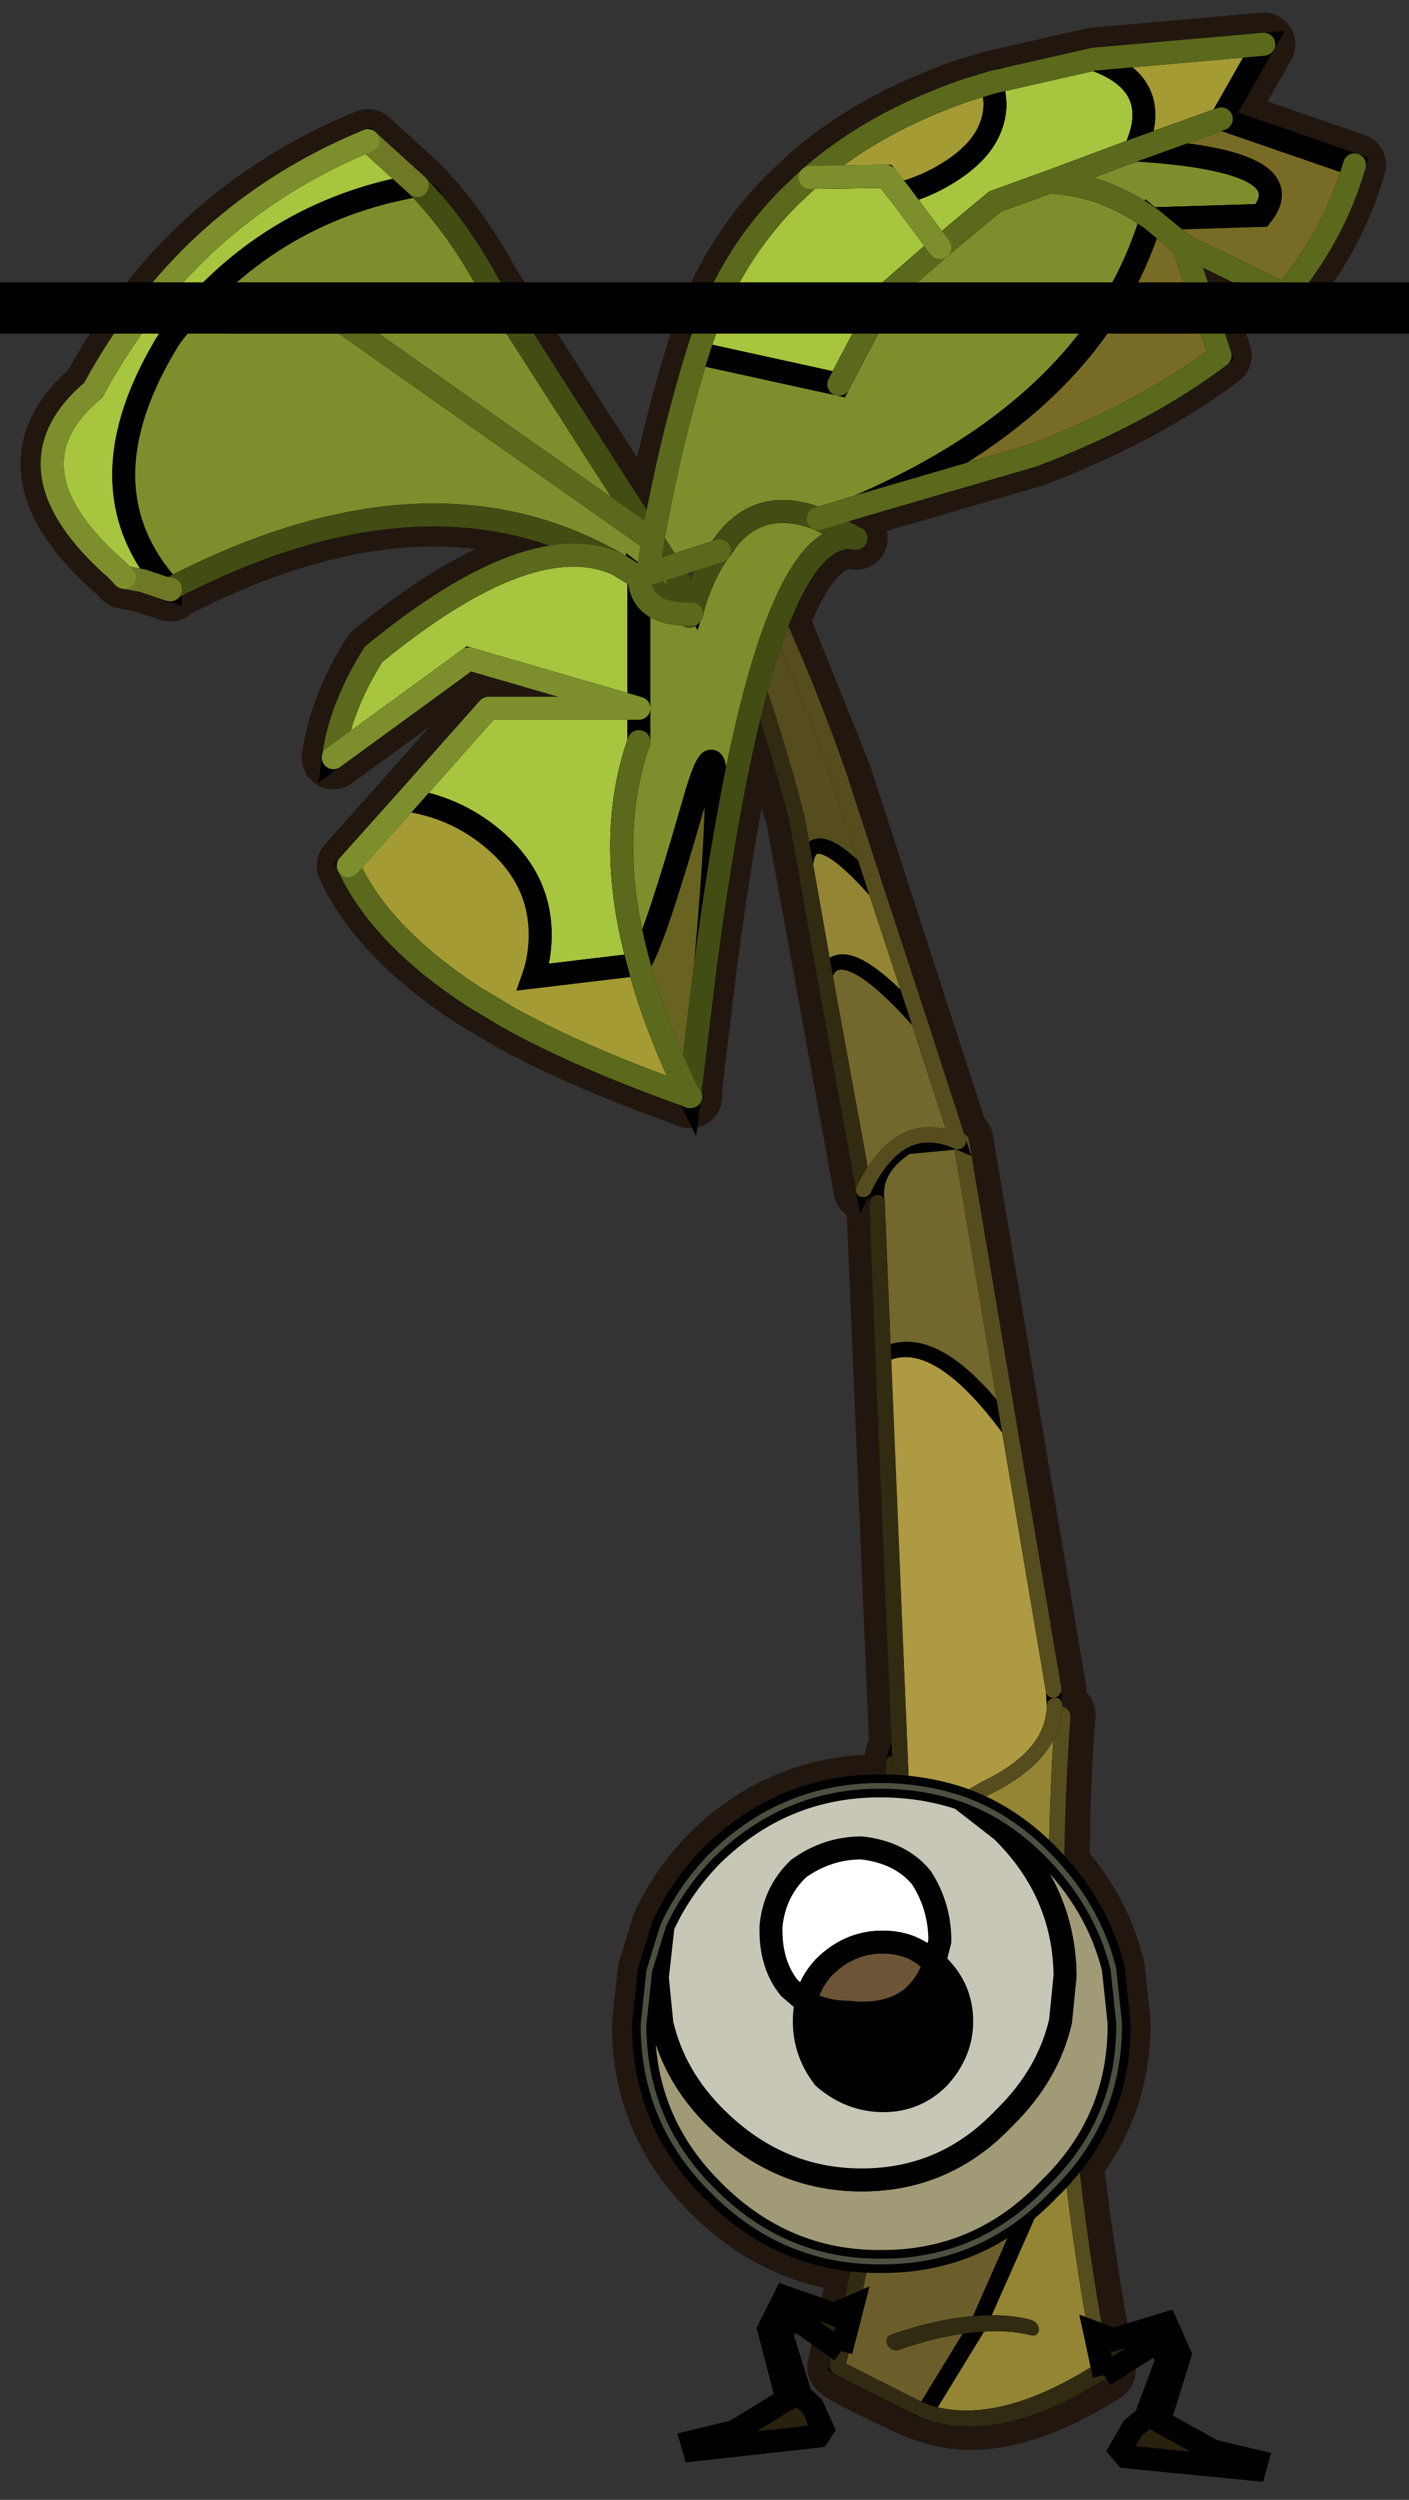 <svg width="115" height="204" xmlns="http://www.w3.org/2000/svg" xmlns:xlink="http://www.w3.org/1999/xlink"><rect width="100%" height="100%" fill="#333333" stroke="none"/><defs><g id="e" stroke-opacity="0" stroke-linejoin="round" stroke-linecap="round" stroke="#f0f" fill="none"><path d="M187.95-293.5v380h-380v-380h380M92.95.6H-97" transform="translate(192.55 294)"/><path d="m187.95-293.5-190 190 190 190m-380-380 190 190L-192 86.5" transform="translate(192.55 294)"/></g><g id="f"><path stroke-width="2.75" stroke-linejoin="round" stroke-linecap="round" stroke="#21170e" fill="none" d="m4.2 24.25.3.3.8.15 1.2.4v-.05Q17.75 19.2 26 24q-3.75-1.75-10.65 3.9-1.45 2.3-1.75 4.5l5.9-4.3 7.4 2.15h-6.55l-6.1 6.85q1.4 3.05 5.45 5.7l1.5.9q3.25 1.8 7.95 3.45h-.05l.7-5.75q1-7.7 2.25-12.2L33.8 35l2.95 16.2q1.5-3.15 4-2.15l-2.15.25q-1.55 1-1.3 2.45l1 23.7q-.2.35-.25.75l.05.95h-.7q-4.25 0-7.35 3.05-1.35 1.4-2.1 3.05l-.6 1.95-.25 2.35q0 4.25 3.05 7.25 2.75 2.75 6.45 3.05l-1 4.6q.15.25 3.4 1.75l.45.15q3.15 1.15 7.7-1.75-.85-4.35-1.35-8.65l-.05-.4q2.05-2.65 2.05-6.1l-.25-2.35q-.6-2.5-2.4-4.5 0-3.3.25-6.55l-.35-.2v-.25l-.05-.65-4.05-23.9h-.15l-5.15-15.9-2.7-6.7q1.55-3.95 3.4-3.6L34.7 22l1.8-.55 7.55-2.2q4.85-1.85 8.15-4.35l-1.6-4.8 4.4 2.15q2.15-2.55 3.05-5.65l-5.8-2 1.85-3.25-7.4.65-4.4 1-.65.2-.5.15q-4.05 1.4-6.8 3.8l-.95.9q-2.75 2.8-3.95 6.75-1.2 3.9-1.95 8.15L20.35 11.8Q19 9.3 17.25 7.5L15.1 5.55Q7.3 8.75 3.15 16.4-.9 19.8 4.2 24.25z"/><path fill-rule="evenodd" fill="#948534" d="M12.3 45.15q.55 1.35.25 3l.05.1-2.4-.6-.25-.1q-1.35-3.45 2.35-2.4" transform="translate(29.7 54.1)"/><path stroke-linejoin="round" stroke-linecap="round" stroke="#21170e" fill="none" d="m9.95 47.55.25.1 2.4.6-.05-.1q.3-1.65-.25-3" transform="translate(29.7 54.1)"/></g><g id="a"><path fill-rule="evenodd" fill="#948534" d="M-6.55-41.3q2.4-.8 6.55 1.45 3.75 1.75 4.2 4.95-1.3 13.2.05 26.7l-12.2-6.75L-2.8-.35.4 6.3q-4.75.3-11.3-6 1.5-6.05 2.5-12.25l.45-3q1.8-12.85 1.4-26.35m.35 40.2q1.55.05 3.4.75-1.85-.7-3.4-.75" transform="translate(11.4 41.8)"/><path fill-rule="evenodd" fill="#6c5e2b" d="M4.25-8.2Q4.9-1.6 6.2 5.1L1 6.2l-.6.1-3.2-6.65-5.15-14.6L4.25-8.2M2.6 2.45Q-.4.5-2.8-.35q2.4.85 5.4 2.8" transform="translate(11.4 41.8)"/><path stroke-linejoin="round" stroke-linecap="round" stroke="#554d1e" fill="none" d="M-10.9.3q1.5-6.05 2.5-12.25l.45-3q1.8-12.85 1.4-26.35" transform="translate(11.4 41.8)"/><path stroke-linejoin="round" stroke-linecap="round" stroke="#312c11" fill="none" d="M4.2-34.9q-1.3 13.2.05 26.7Q4.9-1.6 6.2 5.1L1 6.2l-.6.1q-4.75.3-11.3-6m8.1-.65q-1.85-.7-3.4-.75m3.4.75q2.4.85 5.4 2.8" transform="translate(11.4 41.8)"/></g><g id="b"><path fill-rule="evenodd" fill="#ae9a42" d="M4.4-25.55 1.95 3.95q-2.5.9-5.25-.85-4.4-2-4.3-5.3l.1-1 3.55-17.2q5.05-6.8 8.35-5.15" transform="translate(8.1 39.85)"/><path fill-rule="evenodd" fill="#72672c" d="m-.05-39.35 3.45.2q2.25 1.45 1.8 3.6l-.8 10Q1.1-27.2-3.95-20.4l3.9-18.95" transform="translate(8.1 39.85)"/><path stroke-linejoin="round" stroke-linecap="round" stroke="#554d1e" fill="none" d="M1.95 3.95q-2.5.9-5.25-.85-4.4-2-4.3-5.3m.1-1 3.55-17.2 3.9-18.95" transform="translate(8.1 39.85)"/><path stroke-linejoin="round" stroke-linecap="round" stroke="#312c11" fill="none" d="m5.2-35.55-.8 10-2.45 29.5 3.25-39.5z" transform="translate(8.1 39.85)"/></g><g id="c"><path fill-rule="evenodd" fill="#554d1e" d="M7.35-19.3q-.2-3.2-4.65 1.85l2.75-7.7q3.95-10.35 9-19l1.8.8Q11.45-34 8.05-22.5l-.7 3.2" transform="translate(3.75 44.65)"/><path fill-rule="evenodd" fill="#948534" d="M7.35-19.3 5.8-12.05q-.95-2.7-6.2 3.2l3.1-8.6q4.45-5.05 4.65-1.85" transform="translate(3.75 44.65)"/><path fill-rule="evenodd" fill="#72672c" d="M-.4-8.85q5.25-5.9 6.2-3.2L2.7 2.05Q.6-2.7-3.25-.85l2.85-8" transform="translate(3.75 44.65)"/><path stroke-linejoin="round" stroke-linecap="round" stroke="#000" fill="none" d="m16.25-43.35-1.8-.8" transform="translate(3.75 44.65)"/><path stroke-linejoin="round" stroke-linecap="round" stroke="#312c11" fill="none" d="m5.8-12.05 1.55-7.25.7-3.2q3.4-11.5 8.2-20.85M5.8-12.05 2.7 2.05" transform="translate(3.75 44.65)"/><path stroke-linejoin="round" stroke-linecap="round" stroke="#554d1e" fill="none" d="m2.7-17.45-3.1 8.6m3.1 10.9Q.6-2.7-3.25-.85l2.85-8m14.85-35.3q-5.05 8.65-9 19l-2.75 7.7" transform="translate(3.75 44.65)"/></g><g id="j"><path fill-rule="evenodd" fill="#a7c53e" d="m-25.2-29.55-.3-.3q-5.1-4.45-1.05-7.85 4.15-7.65 11.95-10.85l2.15 1.95q-6.6 1.15-10.75 6.6-4.05 6.5 0 10.95v.05l-1.2-.4-.8-.15M-.25-39.3q1.2-3.95 3.95-6.75l.95-.9 3.3-.05.6.75q1.15-.3 2.1-.9 2.05-1.25 2.05-3.05l-.1-.9 4.4-1q3.1 1.1 1.8 3.95l-3.75 1.4-2.35.85-2.4 2-2.35 2.05-2.05 3.9-6.15-1.35M-12.9-19.85l3.55-4h6.55L-10.2-26l-5.9 4.3q.3-2.2 1.75-4.5 6.9-5.65 10.65-3.9l.9.55v7.15q-1.5 4.3 0 9.7l-4.6.55q.3-.85.3-1.85 0-2.5-2.15-4.25-1.6-1.3-3.65-1.6M10.3-43.9l-1.75-2.35 1.75 2.35" transform="translate(28.85 53.25)"/><path fill-rule="evenodd" fill="#7c8f2c" d="M-12.45-46.6q1.75 1.8 3.1 4.3l7.15 11.15q.75-4.25 1.95-8.15l6.15 1.35 2.05-3.9 2.35-2.05 2.4-2 2.35-.85 3.75-1.4q7.4.45 5.5 2.85l-4.8.15q-2.45 8.05-12.7 12.5L5-32.1l1.65.85Q2.65-32 .1-12.7q1.15-13-.55-6.9-1.75 6.1-2.35 6.9-1.5-5.4 0-9.7v-7.15l-.9-.55q-8.25-4.8-19.5 1.05-4.05-4.45 0-10.95 4.15-5.45 10.75-6.6M-2.2-31.15l-13.5-9.5h-4.9 4.9l13.5 9.5.75 1.15-.75-1.15-.2 1.45.95-.3 1.05 1.6q.45-1.4 1.1-2.3l-2.15.7-.95.3.2-1.45M5-32.1Q2.25-33.15.7-30.7q1.55-2.45 4.3-1.4m-5.7 4.15-2.1-1.6q.1 1.6 2.1 1.6h.2-.2l.1.1-.1-.1m.3-.45-.1.45.1-.45m15.45-18.35q2.35.1 4.45 1.6-2.1-1.5-4.45-1.6M-.5-27.95l-.1.1.1-.1" transform="translate(28.85 53.25)"/><path fill-rule="evenodd" fill="#a59b34" d="M4.65-46.95q2.75-2.4 6.8-3.8l.5-.15.65-.2.1.9q0 1.8-2.05 3.05-.95.6-2.1.9l-.6-.75-3.3.05M17-52.1l7.4-.65-1.85 3.25-3.75 1.35Q20.1-51 17-52.1M-.6-6.95h.05Q-5.25-8.6-8.5-10.4l-1.5-.9q-4.05-2.65-5.45-5.7l2.55-2.85q2.05.3 3.65 1.6Q-7.1-16.5-7.1-14q0 1-.3 1.85l4.6-.55q.7 2.7 2.2 5.75" transform="translate(28.85 53.25)"/><path fill-rule="evenodd" fill="#696321" d="m.1-12.7-.7 5.75Q-2.1-10-2.8-12.7q.6-.8 2.35-6.9 1.7-6.1.55 6.9" transform="translate(28.85 53.25)"/><path fill-rule="evenodd" fill="#786b25" d="m22.55-49.5 5.8 2q-.9 3.1-3.05 5.65L20.9-44l1.6 4.8q-3.3 2.5-8.15 4.35l-7.55 2.2q10.25-4.45 12.7-12.5L20.9-44l-1.4-1.15 4.8-.15q1.9-2.4-5.5-2.85l3.75-1.35" transform="translate(28.85 53.25)"/><path stroke-linejoin="round" stroke-linecap="round" stroke="#424d13" fill="none" d="m-25.5-29.85.25.3h.05m12.75-17.05q1.75 1.8 3.1 4.3l7.15 11.15.75 1.15 1.05 1.6q.45-1.4 1.1-2.3 1.55-2.45 4.3-1.4l1.65.85Q2.65-32 .1-12.7l-.7 5.75h.05M-3.7-30.1q-8.25-4.8-19.5 1.05m20.4-.5 2.1 1.6.1.1m.1-.1.1-.45" transform="translate(28.85 53.25)"/><path stroke-linejoin="round" stroke-linecap="round" stroke="#6f7825" fill="none" d="m-14.6-48.55 2.15 1.95M-23.2-29.05v.05l-1.2-.4-.8-.15" transform="translate(28.85 53.25)"/><path stroke-linejoin="round" stroke-linecap="round" stroke="#7c8f2c" fill="none" d="m-25.2-29.55-.3-.3q-5.1-4.45-1.05-7.85 4.15-7.65 11.95-10.85" transform="translate(28.85 53.25)"/><path stroke-linejoin="round" stroke-linecap="round" stroke="#50441d" fill="none" d="m-.6-27.85.1-.1" transform="translate(28.85 53.25)"/><path stroke-linejoin="round" stroke-linecap="round" stroke="#5a691b" fill="none" d="M-.55-6.95Q-5.25-8.6-8.5-10.4l-1.5-.9q-4.05-2.65-5.45-5.7m-.65-4.7q.3-2.2 1.75-4.5 6.9-5.65 10.65-3.9l.9.55m2.1 1.6h.2m-2.3 5.55q-1.5 4.3 0 9.7m2.2 5.75Q-2.1-10-2.8-12.7m2.1-15.25q-2 0-2.1-1.6m.6-1.6q.75-4.25 1.95-8.15 1.2-3.95 3.95-6.75l.95-.9q2.75-2.4 6.8-3.8l.5-.15.65-.2 4.4-1 7.4-.65m3.95 5.25q-.9 3.1-3.05 5.65L20.9-44l1.6 4.8q-3.3 2.5-8.15 4.35l-7.55 2.2-1.8.55m-25.6-8.55h4.9l13.5 9.5-.2 1.45.95-.3 2.15-.7m9.6-13.2 2.4-2 2.35-.85 3.75-1.4M5.9-37.95l2.05-3.9 2.35-2.05m10.6-.1-1.4-1.15q-2.1-1.5-4.45-1.6m7.5-2.75-3.75 1.35" transform="translate(28.85 53.25)"/><path stroke-linejoin="round" stroke-linecap="round" stroke="#7c8f2c" fill="none" d="m-15.45-17 2.55-2.85 3.55-4h6.55L-10.2-26l-5.9 4.3M4.65-46.95l3.3-.05.6.75 1.75 2.35" transform="translate(28.85 53.25)"/><path fill-rule="evenodd" fill="#a09a76" d="M11.2 23.6q2.05.7 3.75 2.4 2.2 2.2 2.9 5l.25 2.35q.05 4.25-3.05 7.25-3 3.15-7.25 3.15-4.25.05-7.35-3.05-3.05-3-3.05-7.25l.25-2.35.6-1.95L-2 31.4l.2 2q.55 2.35 2.4 4.15 2.7 2.65 6.3 2.65 3.65 0 6.2-2.7 1.9-1.85 2.45-4.2l.2-2Q15.7 27.65 13 25l-1.8-1.4" transform="translate(28.85 53.25)"/><path fill-rule="evenodd" fill="#c8c7b7" d="M11.2 23.6 13 25q2.7 2.65 2.75 6.3l-.2 2q-.55 2.35-2.45 4.2-2.55 2.7-6.2 2.7-3.6 0-6.3-2.65-1.85-1.8-2.4-4.15l-.2-2 .25-2.25Q-1 27.5.35 26.1q3.1-3.05 7.35-3.05 1.85 0 3.5.55" transform="translate(28.85 53.25)"/><path stroke-width=".25" stroke-linejoin="round" stroke-linecap="round" stroke="#4b5140" fill="none" d="m27.1 82.4-.6 1.95-.25 2.35q0 4.25 3.05 7.25 3.1 3.1 7.35 3.05 4.25 0 7.25-3.15 3.1-3 3.05-7.25l-.25-2.35q-.7-2.8-2.9-5-1.7-1.7-3.75-2.4M27.1 82.4q.75-1.65 2.1-3.05 3.1-3.05 7.35-3.05 1.85 0 3.5.55"/><path fill-rule="evenodd" d="M11.25 33.3q0 1.35-1 2.45-1 1-2.4 1-1.45 0-2.6-1-.85-1.1-.85-2.45 0-1.4.85-2.4 1.15-1 2.6-1 1.4 0 2.4 1t1 2.4" transform="translate(28.85 53.25)"/><path fill-rule="evenodd" fill="#fff" d="M10.05 30.8q-.85-.95-2.25-.95-1.45 0-2.55 1.1-.6.65-.8 1.5l-.7-.6q-.85-1.05-.8-2.7.15-1.5 1.2-2.5 1.25-.9 2.75-.9 1.7.2 2.6 1.3.8 1.25.8 2.75l-.25 1" transform="translate(28.85 53.25)"/><path fill-rule="evenodd" fill="#6c5437" d="M4.45 32.45q.2-.85.8-1.5 1.1-1.1 2.55-1.1 1.4 0 2.25.95-.3.9-1 1.5-1.05.8-2.75.6-1 0-1.85-.45" transform="translate(28.85 53.25)"/><path fill-rule="evenodd" fill="#27210e" d="m17.45 48.7-.4-1.85.8.3 2.3-.7.6 1.35-.9 2.9L22.2 52l1.9.45-.1.35-5.6-.55-.25-.3.55-.95.55-.45.95-2.55-.45-.75-2.3 1.45M6 47.65l.5-1.95-.8.35-2.15-.75-.7 1.4.8 3.05-2.3 1.4-1.85.45.1.35 5.4-.6.2-.3-.45-1-.5-.45-.85-2.7.5-.75 2.1 1.5" transform="translate(28.85 53.25)"/></g><use xlink:href="#a" width="18.1" height="48.6" id="g"/><use xlink:href="#b" width="13.8" height="44.6" id="h"/><use xlink:href="#c" width="20.5" height="47.2" id="i"/><use xlink:href="#d" width="102.95" height="45" id="k"/><path fill-rule="evenodd" fill-opacity="0" fill="#f0f" d="M0 0h102.95v45H0V0" id="d"/></defs><path fill="none" d="M-1-1h117v206H-1z"/><g stroke="null"><use x="-9.516" y="100.227" xlink:href="#e" width="381" transform="translate(-263.561 -449.158) scale(1.882)" height="381"/><use x="-9.548" y="100.559" xlink:href="#f" width="59.4" transform="translate(19.613 -187.47) scale(1.875)" height="106.05"/><use x="-129.293" y="225.472" xlink:href="#g" width="18.1" transform="matrix(-1.253 -.365 -.053 1.248 -57.205 -187.53)" height="48.6"/><use xlink:href="#h" width="13.8" transform="matrix(-1.27 .047 -.053 1.248 88.7 92.15)" height="44.6"/><use xlink:href="#i" width="20.5" transform="matrix(-1.27 .047 -.053 1.248 81.17 38.477)" height="47.2"/><use x="-9.548" y="100.559" xlink:href="#j" width="57.7" transform="translate(21.207 -185.876) scale(1.875)" height="106.05"/><use x="-3.916" y="45.07" xlink:href="#k" width="102.95" transform="matrix(4.572 0 0 4.184 -180.96 -163.44)" height="45"/></g></svg>